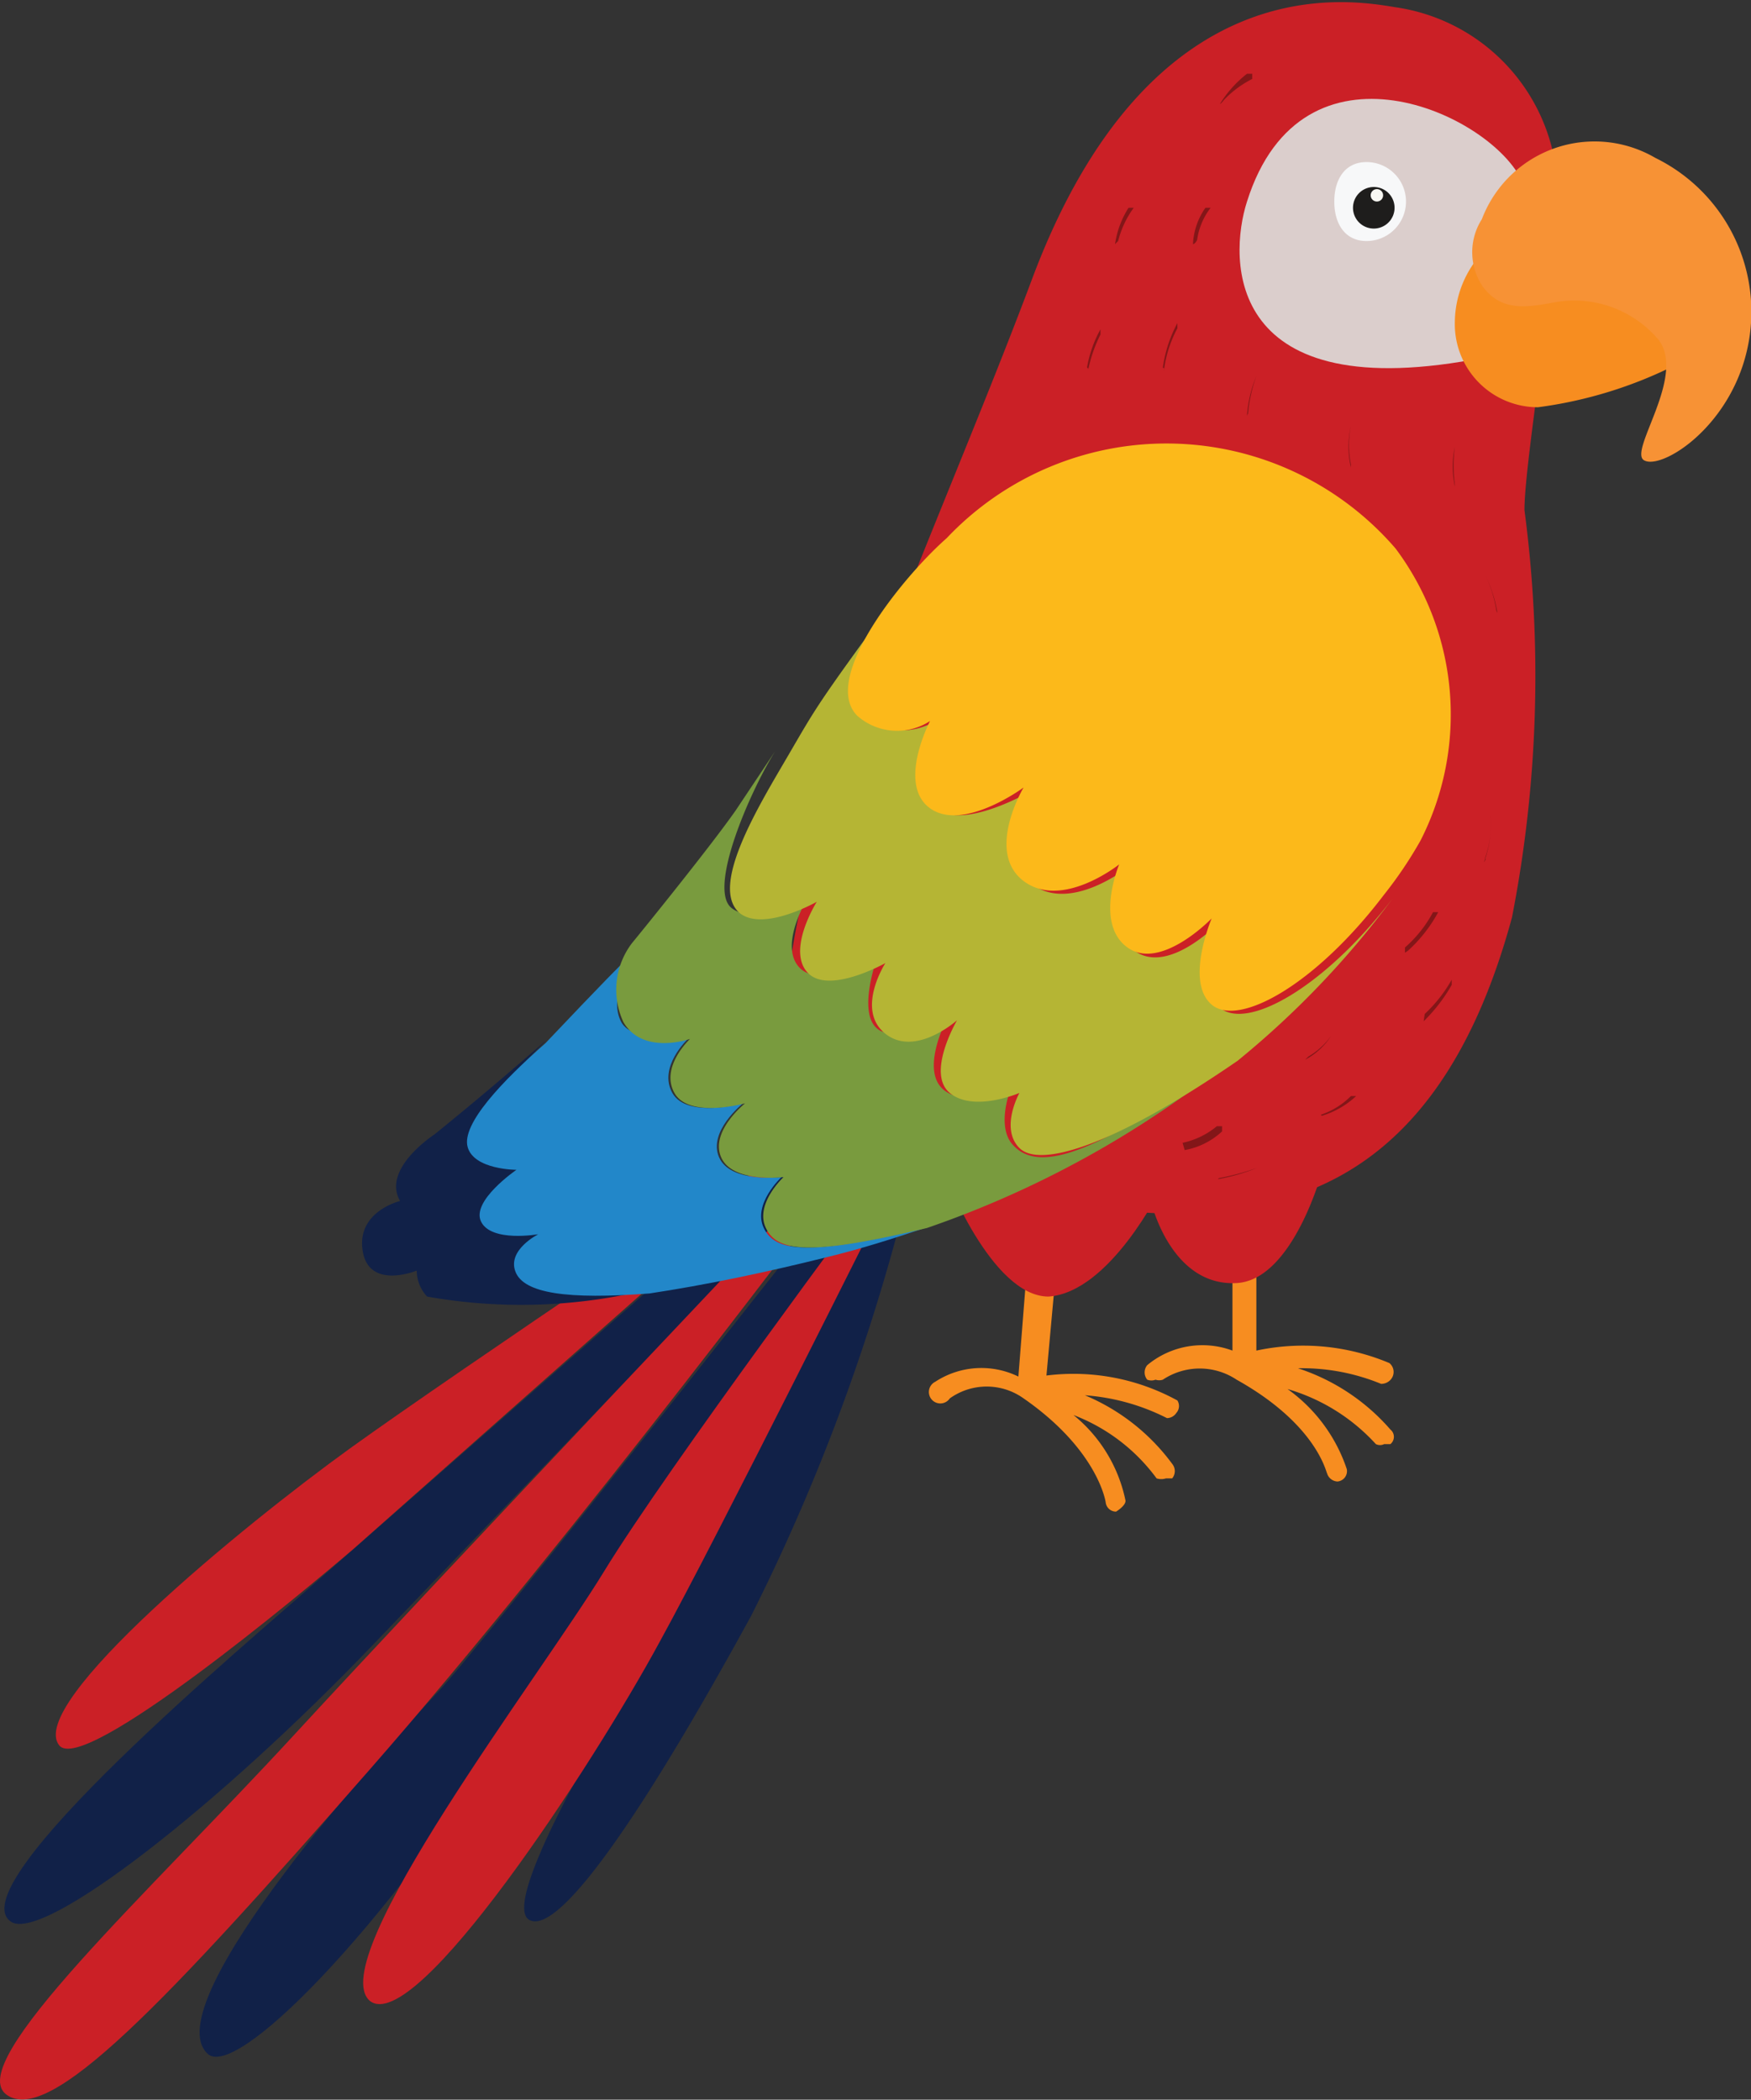 <svg xmlns="http://www.w3.org/2000/svg" viewBox="0 0 16.85 20.21"><rect x="0" y="0" width="16.85" height="20.21" fill="#333333" stroke="none"/><defs><style>.cls-1{fill:#f78d20;}.cls-2{fill:#cb2026;}.cls-3{fill:#dbcecc;}.cls-4{fill:#112148;}.cls-5{fill:#f7f8f9;}.cls-6{fill:#1e1d1c;}.cls-7{fill:#2287c9;}.cls-8{fill:#831618;}.cls-9{fill:#f79235;}.cls-10{fill:#799b3e;}.cls-11{fill:#b5b534;}.cls-12{fill:#fcb91a;}.cls-13{fill:#f8f7f2;}</style></defs><g id="Layer_2" data-name="Layer 2"><g id="Layer_2-2" data-name="Layer 2"><path class="cls-1" d="M13.37,13.12A2.14,2.14,0,0,0,12.09,13V12.1A.13.13,0,0,0,12,12a.13.13,0,0,0-.14.13V13a.83.83,0,0,0-.82.14.11.11,0,0,0,0,.14.11.11,0,0,0,.08,0,.11.11,0,0,0,.07,0,.64.64,0,0,1,.71,0c.77.43.86.89.87.9a.11.11,0,0,0,.1.08h0a.1.1,0,0,0,.09-.12,1.55,1.55,0,0,0-.57-.77,1.85,1.85,0,0,1,.85.53.09.09,0,0,0,.08,0l.06,0a.09.09,0,0,0,0-.14,2,2,0,0,0-.89-.59,2,2,0,0,1,.8.15h0a.12.12,0,0,0,.1-.05A.11.11,0,0,0,13.37,13.12Z"/><path class="cls-1" d="M11.33,13.48a2.08,2.08,0,0,0-1.26-.24l.08-.88a.14.14,0,1,0-.28,0l-.07.89A.81.81,0,0,0,9,13.3a.11.11,0,1,0,.14.16.61.61,0,0,1,.71,0c.72.5.79,1,.79,1a.1.1,0,0,0,.1.09h0s.1-.06.09-.11a1.43,1.43,0,0,0-.5-.82,1.78,1.78,0,0,1,.8.61.15.15,0,0,0,.09,0l.06,0a.11.11,0,0,0,0-.14,2,2,0,0,0-.84-.66,2.07,2.07,0,0,1,.79.22l0,0a.11.11,0,0,0,.09-.05A.1.1,0,0,0,11.33,13.48Z"/><path class="cls-2" d="M11.08,11.52a.28.28,0,0,0,0,.06c.05.19.27.8.82.77s.83-1.1.83-1.1Z"/><path class="cls-2" d="M10.09,12.48c-.55,0-1-1.18-1-1.18l2.08.14S10.68,12.44,10.09,12.48Z"/><path class="cls-2" d="M13.43.07C13,0,11.07-.36,9.93,2.69S6.68,10,8,10.53s2.07,1.15,3.26,1.15,2.61-.34,3.29-2.85a12.14,12.14,0,0,0,.12-3.92c0-.53.38-2.66.31-3.23A1.82,1.82,0,0,0,13.43.07Z"/><path class="cls-3" d="M12,1.94c-.18.56-.21,2,2.29,1.5,2.27-.41.4-1.59.36-1.69C14.35,1.09,12.53.26,12,1.94Z"/><path class="cls-4" d="M2,19.77c.26.24,1.64-1.11,3-3.26s3.49-5.06,3.49-5.06l-.27-.17s-3.54,4.51-4,5S1.47,19.29,2,19.77Z"/><path class="cls-4" d="M5.12,18.49c.28.07,1-.91,2.11-2.94A19.53,19.53,0,0,0,8.7,11.62l-.17-.09S6.89,14.78,6.7,15.14,4.65,18.39,5.12,18.49Z"/><path class="cls-4" d="M.11,18.5c.32.19,2-1.12,3.5-2.69S8,11.23,8,11.23l-.27-.12L3.05,15.22C2.42,15.78-.43,18.16.11,18.5Z"/><path class="cls-2" d="M8,11.2s-3.79,4-5.18,5.51S-.35,19.85.06,20.16s1.53-.88,3.5-3.13S8.13,11.3,8.13,11.3Z"/><path class="cls-2" d="M3.56,19.26C4,19.6,5.7,17,6.35,15.8c.55-1,2.18-4.27,2.18-4.27l-.11-.08s-2,2.68-2.61,3.68S3.1,18.87,3.56,19.26Z"/><path class="cls-2" d="M.57,16.8c.23.29,2.34-1.47,2.83-1.89L7.59,11.2v-.14s-3.18,2.13-4.22,2.88S.25,16.4.57,16.8Z"/><path class="cls-1" d="M14,3.1a.8.8,0,0,0,.8.82,4.15,4.15,0,0,0,1.33-.41s.2-.79-1.07-.88c-.45,0-.86-.12-.86-.12A1,1,0,0,0,14,3.1Z"/><path class="cls-5" d="M13.53,1.94a.38.38,0,0,0-.38-.38c-.21,0-.31.17-.31.38s.1.38.31.38A.38.38,0,0,0,13.53,1.94Z"/><path class="cls-6" d="M13.42,2a.2.2,0,1,0-.2.2A.2.2,0,0,0,13.42,2Z"/><path class="cls-4" d="M5,12.21c-.07-.17.22-.36.22-.36s-.45.08-.55-.12.34-.5.34-.5-.4,0-.47-.22.42-.7.72-1c-.31.27-.66.57-1.08.91,0,0-.51.33-.33.64,0,0-.42.1-.36.48s.52.19.52.19a.37.37,0,0,0,.1.25,5.17,5.17,0,0,0,2.18-.08C5.46,12.48,5,12.4,5,12.21Z"/><path class="cls-7" d="M6.15,9.13c-.15.24-.28.51-.17.71s.64.16.64.16-.29.27-.15.52.68.1.68.1-.34.27-.23.52.6.19.6.19-.28.26-.17.49.42.27,1.55,0c-.3.1-.61.2-.94.28-.6.15-1.18.27-1.71.35-.79.06-1.21,0-1.29-.21s.22-.36.22-.36-.45.08-.55-.12.34-.5.34-.5-.41,0-.47-.22.33-.63.75-1C6.32,8.91,6.15,9.13,6.15,9.13Z"/><path class="cls-8" d="M14,4.68a0,0,0,0,1,0,0,.9.9,0,0,1,0-.38,0,0,0,0,1,0,0s0,0,0,0a1.34,1.34,0,0,0,0,.36s0,0,0,0Z"/><path class="cls-8" d="M11.74,1h0a0,0,0,0,1,0,0A1.1,1.1,0,0,1,12,.71a0,0,0,0,1,.05,0,0,0,0,0,1,0,.05,1,1,0,0,0-.27.2S11.75,1,11.74,1Z"/><path class="cls-8" d="M11.48,2.35h0a0,0,0,0,1,0,0A.66.66,0,0,1,11.6,2s0,0,.05,0a0,0,0,0,1,0,0,.65.65,0,0,0-.13.31S11.5,2.35,11.48,2.35Z"/><path class="cls-8" d="M10.73,2.35h0s0,0,0,0A.89.89,0,0,1,10.86,2s0,0,.05,0a0,0,0,0,1,0,0,.92.92,0,0,0-.15.32Z"/><path class="cls-8" d="M10.46,3.54h0s0,0,0,0a1.16,1.16,0,0,1,.13-.37,0,0,0,0,1,0,0,0,0,0,0,1,0,.05,1.33,1.33,0,0,0-.12.35S10.48,3.54,10.46,3.54Z"/><path class="cls-8" d="M11.19,3.54h0s0,0,0,0a1.27,1.27,0,0,1,.14-.43s0,0,0,0a0,0,0,0,1,0,.05,1.17,1.17,0,0,0-.13.41S11.21,3.54,11.19,3.54Z"/><path class="cls-8" d="M12,4h0a0,0,0,0,1,0,0,1.23,1.23,0,0,1,.09-.38,0,0,0,0,1,0,0s0,0,0,0a1.43,1.43,0,0,0-.08.36A0,0,0,0,1,12,4Z"/><path class="cls-8" d="M13,4.5a0,0,0,0,1,0,0,.88.88,0,0,1,0-.4s0,0,0,0,0,0,0,0a.93.93,0,0,0,0,.37s0,0,0,0Z"/><path class="cls-8" d="M14.4,5.88a0,0,0,0,1,0,0,1.2,1.2,0,0,0-.11-.35,0,0,0,0,1,0,0,0,0,0,0,1,0,0,1.3,1.3,0,0,1,.12.37.05.05,0,0,1,0,0Z"/><path class="cls-8" d="M14.29,8.26h0a0,0,0,0,1,0,0,.93.93,0,0,0,.05-.42s0,0,0,0,0,0,0,0a1,1,0,0,1-.06.46S14.31,8.26,14.29,8.26Z"/><path class="cls-8" d="M12.71,10.73a0,0,0,0,1,0,0s0,0,0,0a.74.74,0,0,0,.29-.18h.05a0,0,0,0,1,0,0,.83.83,0,0,1-.33.19Z"/><path class="cls-8" d="M13.71,9.76l0,0a0,0,0,0,1,0,0,1.39,1.39,0,0,0,.26-.33,0,0,0,0,1,0,0,0,0,0,0,1,0,.05,1.58,1.58,0,0,1-.27.35Z"/><path class="cls-8" d="M13.52,9.17h0a0,0,0,0,1,0-.05,1.2,1.2,0,0,0,.27-.34,0,0,0,0,1,.05,0,0,0,0,0,1,0,0,1.4,1.4,0,0,1-.29.37Z"/><path class="cls-8" d="M12.59,10.17l0,0a0,0,0,0,1,0,0,.71.71,0,0,0,.22-.2s0,0,0,0,0,0,0,0a.67.67,0,0,1-.25.23Z"/><path class="cls-8" d="M11.38,11a0,0,0,0,1,0,0s0,0,0,0a.76.76,0,0,0,.33-.16h.05a0,0,0,0,1,0,.05.71.71,0,0,1-.36.18Z"/><path class="cls-8" d="M11.73,11.34s0,0,0,0,0,0,0,0a2.38,2.38,0,0,0,.37-.1s0,0,0,0,0,0,0,0a1.89,1.89,0,0,1-.38.11Z"/><path class="cls-9" d="M14.26,2.11a1.16,1.16,0,0,1,1.67-.59,1.65,1.65,0,0,1,.84,2c-.22.66-.8,1-.95.91s.41-.81.14-1.16a1.06,1.06,0,0,0-1-.36c-.27.05-.51.09-.69-.15A.59.59,0,0,1,14.26,2.11Z"/><path class="cls-10" d="M9.73,11c-.14-.19,0-.53,0-.53s-.47.21-.67,0,.07-.7.07-.7-.5.29-.69.13,0-.68,0-.68-.55.31-.75.09.09-.68.09-.68-.51.29-.74.11.17-1.11.42-1.51l-.38.57c-.23.33-.86,1.11-1,1.28A.74.74,0,0,0,6,9.84c.19.32.64.16.64.16s-.29.27-.15.52.68.1.68.1-.34.27-.23.52.6.19.6.19-.28.26-.17.49.42.27,1.55,0a9.7,9.7,0,0,0,2.93-1.62C10.61,11.05,10,11.34,9.73,11Z"/><path class="cls-11" d="M7.12,8.79c.23.18.74-.11.74-.11s-.29.46-.09.68.75-.09.75-.09-.29.45,0,.68.69-.13.69-.13-.3.51-.07.7.67,0,.67,0-.19.34,0,.53.88,0,2.1-.84a8.66,8.66,0,0,0,1.49-1.56c-.66.86-1.4,1.27-1.66,1.05s0-.83,0-.83-.48.51-.81.29-.08-.81-.08-.81-.55.44-.92.16,0-.9,0-.9S9.27,8,9,7.78s0-.84,0-.84a.6.6,0,0,1-.7-.05c-.4-.37.46-1.34.74-1.63a5.17,5.17,0,0,0-.46.54c-.73,1-.72,1-1,1.48S6.82,8.54,7.12,8.79Z"/><path class="cls-12" d="M9.11,5.18a2.91,2.91,0,0,1,4.32.1,2.67,2.67,0,0,1,.24,2.81,3.94,3.94,0,0,1-.35.52c-.66.87-1.4,1.28-1.66,1.06s0-.83,0-.83-.49.51-.81.28-.08-.8-.08-.8-.55.44-.92.16,0-.9,0-.9-.58.43-.9.2,0-.84,0-.84a.58.58,0,0,1-.7-.05C7.89,6.53,8.7,5.54,9.11,5.18Z"/><circle class="cls-13" cx="13.25" cy="1.88" r="0.06"/></g></g></svg>